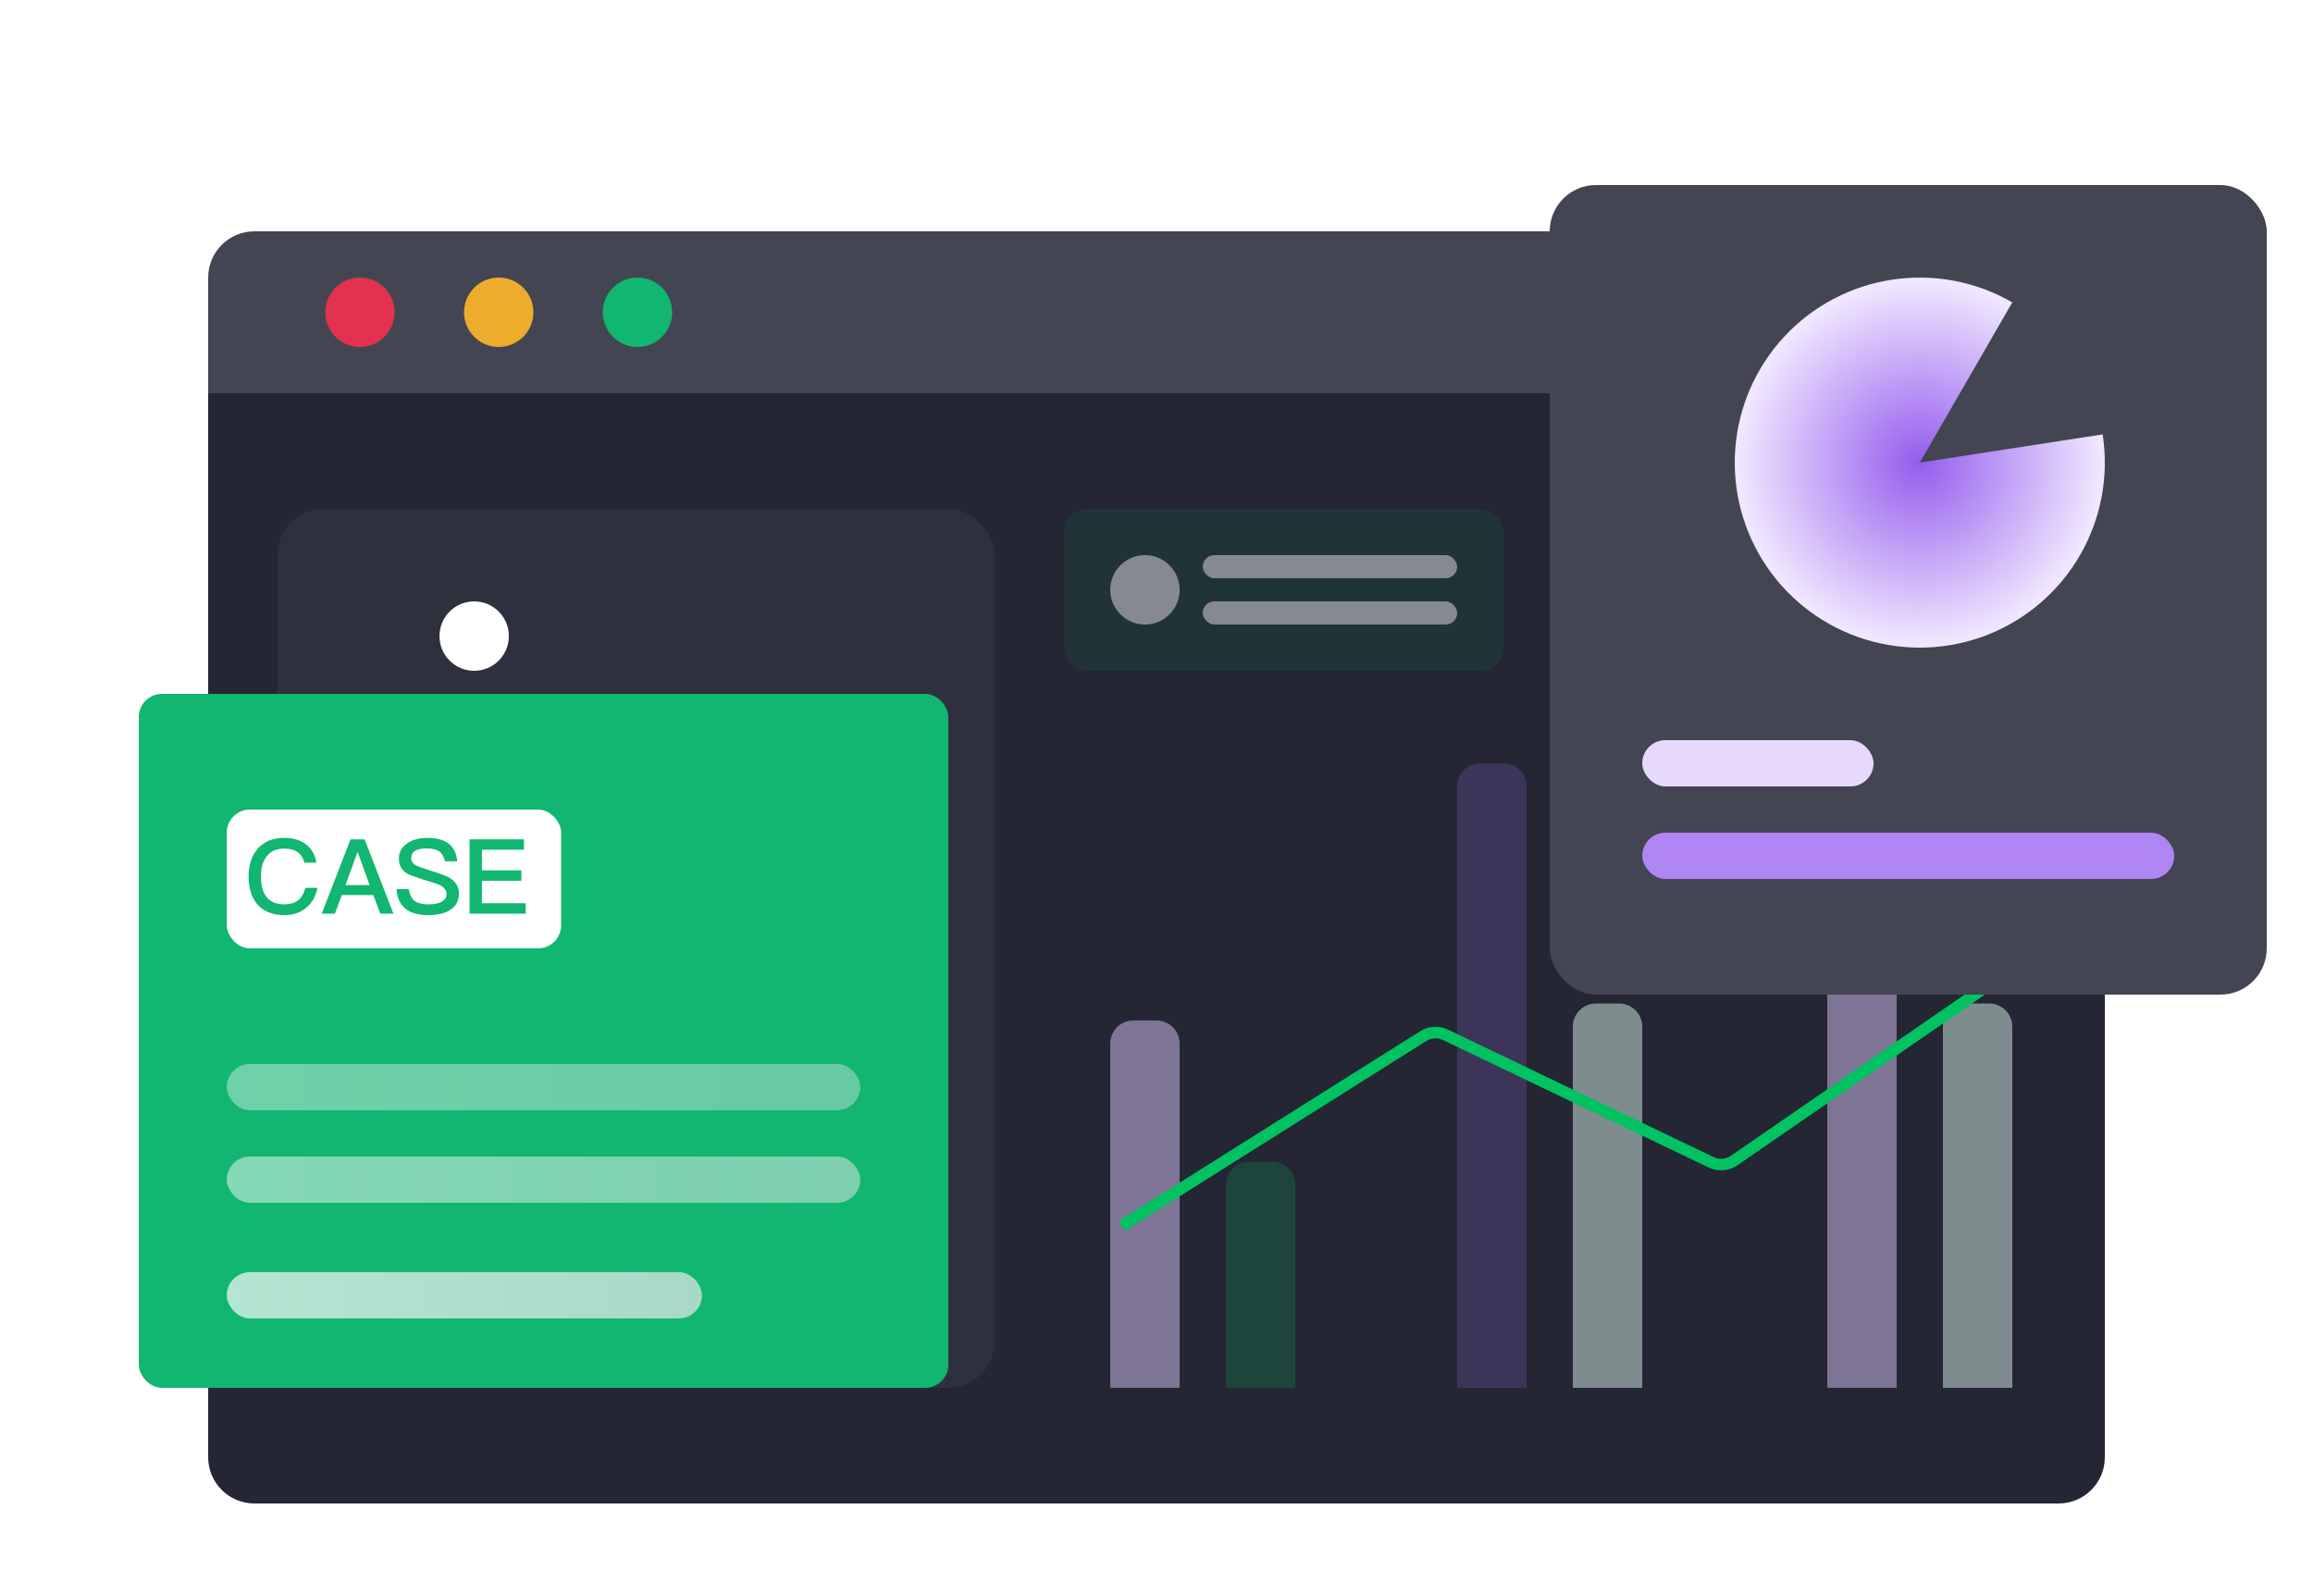 <svg width="100" height="69" viewBox="0 0 100 69" fill="none" xmlns="http://www.w3.org/2000/svg">
<g filter="url(#filter0_d_5607_29076)">
<path d="M7 10C7 8.895 7.895 8 9 8H87C88.105 8 89 8.895 89 10V15H7V10Z" fill="#434552"/>
<path d="M7 15H89V61C89 62.105 88.105 63 87 63H9C7.895 63 7 62.105 7 61V15Z" fill="#242633"/>
<circle cx="13.562" cy="11.5" r="1.5" fill="#E2324F"/>
<circle cx="19.561" cy="11.5" r="1.5" fill="#EDAC2C"/>
<circle cx="25.561" cy="11.5" r="1.5" fill="#11B671"/>
<rect x="10" y="20" width="31" height="38" rx="2" fill="#2E313D"/>
<circle cx="18.5" cy="25.5" r="1.5" fill="white"/>
<rect x="13" y="29" width="11" height="1" rx="0.5" fill="white"/>
<g opacity="0.5">
<rect opacity="0.2" x="44" y="20" width="19" height="7" rx="1" fill="#00A552"/>
<g opacity="0.9">
<circle cx="47.5" cy="23.5" r="1.5" fill="white"/>
<rect x="50" y="24" width="11" height="1" rx="0.5" fill="white"/>
<rect x="50" y="22" width="11" height="1" rx="0.5" fill="white"/>
</g>
<rect opacity="0.2" x="67" y="20" width="19" height="7" rx="1" fill="#3370FF"/>
<g opacity="0.9">
<circle cx="70.5" cy="23.5" r="1.5" fill="white"/>
<rect x="73" y="24" width="11" height="1" rx="0.5" fill="white"/>
<rect x="73" y="22" width="11" height="1" rx="0.5" fill="white"/>
</g>
<path d="M46 43.118C46 42.565 46.448 42.118 47 42.118H48C48.552 42.118 49 42.565 49 43.118V58H46V43.118Z" fill="#D7C1F8"/>
<path opacity="0.4" d="M51 49.227C51 48.674 51.448 48.227 52 48.227H53C53.552 48.227 54 48.674 54 49.227V58H51V49.227Z" fill="#00C261"/>
<path opacity="0.4" d="M61 32C61 31.448 61.448 31 62 31H63C63.552 31 64 31.448 64 32V58H61V32Z" fill="#A171EF"/>
<path d="M66 42.384C66 41.832 66.448 41.384 67 41.384H68C68.552 41.384 69 41.832 69 42.384V58H66V42.384Z" fill="#DAF2E9"/>
<path d="M77 32C77 31.448 77.448 31 78 31H79C79.552 31 80 31.448 80 32V58H77V32Z" fill="#D7C1F8"/>
<path d="M82 42.384C82 41.832 82.448 41.384 83 41.384H84C84.552 41.384 85 41.832 85 42.384V58H82V42.384Z" fill="#DAF2E9"/>
</g>
<path d="M46.5 51L59.532 42.794C59.823 42.611 60.188 42.59 60.498 42.739L71.977 48.249C72.3 48.404 72.682 48.374 72.978 48.171L87 38.5" stroke="#00C261" stroke-width="0.5"/>
<g filter="url(#filter1_d_5607_29076)">
<rect x="2" y="24" width="35" height="30" rx="1" fill="#11B671"/>
<rect x="5.804" y="29" width="14.457" height="6" rx="1" fill="white"/>
<path d="M16.301 30.287H18.652V30.737H16.835V31.628H18.542V32.078H16.835V33.05H18.73V33.5H16.301V30.287Z" fill="#11B671"/>
<path d="M14.478 30.224C14.861 30.224 15.162 30.301 15.377 30.458C15.605 30.625 15.738 30.886 15.77 31.237H15.24C15.194 31.039 15.108 30.895 14.989 30.809C14.87 30.719 14.688 30.679 14.45 30.679C14.245 30.679 14.089 30.706 13.98 30.764C13.843 30.832 13.779 30.944 13.779 31.097C13.779 31.232 13.852 31.345 14.007 31.426C14.076 31.462 14.263 31.529 14.564 31.624C15.007 31.759 15.29 31.867 15.418 31.939C15.701 32.105 15.843 32.335 15.843 32.632C15.843 32.92 15.728 33.149 15.5 33.316C15.272 33.478 14.948 33.563 14.532 33.563C14.131 33.563 13.816 33.487 13.592 33.334C13.318 33.145 13.167 32.848 13.145 32.438H13.674C13.711 32.681 13.797 32.857 13.939 32.96C14.067 33.05 14.263 33.1 14.532 33.1C14.77 33.1 14.961 33.059 15.098 32.983C15.235 32.902 15.308 32.798 15.308 32.663C15.308 32.492 15.203 32.357 15.003 32.258C14.939 32.227 14.729 32.155 14.368 32.047C13.966 31.921 13.715 31.831 13.619 31.777C13.368 31.628 13.245 31.412 13.245 31.129C13.245 30.845 13.364 30.62 13.61 30.458C13.838 30.301 14.126 30.224 14.478 30.224Z" fill="#11B671"/>
<path d="M11.155 30.287H11.763L13.009 33.5H12.438L12.142 32.695H10.777L10.48 33.5H9.909L11.155 30.287ZM10.936 32.263H11.982L11.47 30.854H11.452L10.936 32.263Z" fill="#11B671"/>
<path d="M8.3 30.224C8.684 30.224 9.003 30.323 9.25 30.521C9.487 30.71 9.629 30.971 9.679 31.295H9.158C9.104 31.084 9.003 30.931 8.853 30.832C8.707 30.733 8.519 30.688 8.291 30.688C7.949 30.688 7.693 30.8 7.52 31.034C7.36 31.241 7.282 31.529 7.282 31.898C7.282 32.276 7.36 32.569 7.515 32.771C7.684 32.987 7.949 33.1 8.305 33.1C8.538 33.1 8.729 33.041 8.875 32.933C9.031 32.812 9.14 32.627 9.204 32.384H9.725C9.652 32.762 9.483 33.055 9.213 33.266C8.962 33.464 8.661 33.563 8.309 33.563C7.766 33.563 7.36 33.392 7.095 33.059C6.862 32.771 6.748 32.384 6.748 31.898C6.748 31.421 6.867 31.03 7.109 30.733C7.383 30.391 7.78 30.224 8.3 30.224Z" fill="#11B671"/>
<rect opacity="0.4" x="5.804" y="40" width="27.391" height="2" rx="1" fill="url(#paint0_linear_5607_29076)"/>
<rect opacity="0.5" x="5.804" y="44" width="27.391" height="2" rx="1" fill="url(#paint1_linear_5607_29076)"/>
<rect opacity="0.7" x="5.804" y="49" width="20.544" height="2" rx="1" fill="url(#paint2_linear_5607_29076)"/>
</g>
<g filter="url(#filter2_d_5607_29076)">
<g filter="url(#filter3_d_5607_29076)">
<rect x="63" y="2" width="31" height="35" rx="2" fill="#434552"/>
</g>
<rect x="67" y="26" width="10" height="2" rx="1" fill="#E7D9FE"/>
<rect x="67" y="30" width="23" height="2" rx="1" fill="#AF85F3"/>
<path d="M83 7.072C81.429 6.165 79.597 5.819 77.804 6.09C76.011 6.361 74.363 7.233 73.131 8.564C71.898 9.895 71.155 11.604 71.022 13.413C70.888 15.222 71.374 17.022 72.398 18.518C73.423 20.015 74.925 21.119 76.659 21.65C78.394 22.18 80.257 22.106 81.943 21.439C83.629 20.772 85.039 19.551 85.941 17.978C86.843 16.404 87.183 14.571 86.906 12.779L79 14L83 7.072Z" fill="url(#paint3_angular_5607_29076)"/>
</g>
</g>
<defs>
<filter id="filter0_d_5607_29076" x="0" y="0" width="100" height="69" filterUnits="userSpaceOnUse" color-interpolation-filters="sRGB">
<feFlood flood-opacity="0" result="BackgroundImageFix"/>
<feColorMatrix in="SourceAlpha" type="matrix" values="0 0 0 0 0 0 0 0 0 0 0 0 0 0 0 0 0 0 127 0" result="hardAlpha"/>
<feOffset dx="2" dy="2"/>
<feGaussianBlur stdDeviation="2"/>
<feComposite in2="hardAlpha" operator="out"/>
<feColorMatrix type="matrix" values="0 0 0 0 0.285 0 0 0 0 0 0 0 0 0 0.747 0 0 0 0.11 0"/>
<feBlend mode="normal" in2="BackgroundImageFix" result="effect1_dropShadow_5607_29076"/>
<feBlend mode="normal" in="SourceGraphic" in2="effect1_dropShadow_5607_29076" result="shape"/>
</filter>
<filter id="filter1_d_5607_29076" x="0" y="24" width="43" height="38" filterUnits="userSpaceOnUse" color-interpolation-filters="sRGB">
<feFlood flood-opacity="0" result="BackgroundImageFix"/>
<feColorMatrix in="SourceAlpha" type="matrix" values="0 0 0 0 0 0 0 0 0 0 0 0 0 0 0 0 0 0 127 0" result="hardAlpha"/>
<feOffset dx="2" dy="4"/>
<feGaussianBlur stdDeviation="2"/>
<feComposite in2="hardAlpha" operator="out"/>
<feColorMatrix type="matrix" values="0 0 0 0 0.119 0 0 0 0 0 0 0 0 0 0.311 0 0 0 0.1 0"/>
<feBlend mode="normal" in2="BackgroundImageFix" result="effect1_dropShadow_5607_29076"/>
<feBlend mode="normal" in="SourceGraphic" in2="effect1_dropShadow_5607_29076" result="shape"/>
</filter>
<filter id="filter2_d_5607_29076" x="61" y="2" width="39" height="43" filterUnits="userSpaceOnUse" color-interpolation-filters="sRGB">
<feFlood flood-opacity="0" result="BackgroundImageFix"/>
<feColorMatrix in="SourceAlpha" type="matrix" values="0 0 0 0 0 0 0 0 0 0 0 0 0 0 0 0 0 0 127 0" result="hardAlpha"/>
<feOffset dx="2" dy="4"/>
<feGaussianBlur stdDeviation="2"/>
<feComposite in2="hardAlpha" operator="out"/>
<feColorMatrix type="matrix" values="0 0 0 0 0.119 0 0 0 0 0 0 0 0 0 0.311 0 0 0 0.1 0"/>
<feBlend mode="normal" in2="BackgroundImageFix" result="effect1_dropShadow_5607_29076"/>
<feBlend mode="normal" in="SourceGraphic" in2="effect1_dropShadow_5607_29076" result="shape"/>
</filter>
<filter id="filter3_d_5607_29076" x="62" y="1" width="33" height="37" filterUnits="userSpaceOnUse" color-interpolation-filters="sRGB">
<feFlood flood-opacity="0" result="BackgroundImageFix"/>
<feColorMatrix in="SourceAlpha" type="matrix" values="0 0 0 0 0 0 0 0 0 0 0 0 0 0 0 0 0 0 127 0" result="hardAlpha"/>
<feOffset/>
<feGaussianBlur stdDeviation="0.5"/>
<feComposite in2="hardAlpha" operator="out"/>
<feColorMatrix type="matrix" values="0 0 0 0 0.141 0 0 0 0 0.149 0 0 0 0 0.2 0 0 0 1 0"/>
<feBlend mode="normal" in2="BackgroundImageFix" result="effect1_dropShadow_5607_29076"/>
<feBlend mode="normal" in="SourceGraphic" in2="effect1_dropShadow_5607_29076" result="shape"/>
</filter>
<linearGradient id="paint0_linear_5607_29076" x1="0.098" y1="41" x2="33.196" y2="41" gradientUnits="userSpaceOnUse">
<stop stop-color="white"/>
<stop offset="1" stop-color="#E9E8EC"/>
</linearGradient>
<linearGradient id="paint1_linear_5607_29076" x1="0.098" y1="45" x2="33.196" y2="45" gradientUnits="userSpaceOnUse">
<stop stop-color="white"/>
<stop offset="1" stop-color="#E9E8EC"/>
</linearGradient>
<linearGradient id="paint2_linear_5607_29076" x1="1.524" y1="50" x2="26.348" y2="50" gradientUnits="userSpaceOnUse">
<stop stop-color="white"/>
<stop offset="1" stop-color="#E9E8EC"/>
</linearGradient>
<radialGradient id="paint3_angular_5607_29076" cx="0" cy="0" r="1" gradientUnits="userSpaceOnUse" gradientTransform="translate(79 14) rotate(-46.608) scale(7.85)">
<stop stop-color="#945DED"/>
<stop offset="1" stop-color="#F0E7FF"/>
</radialGradient>
</defs>
</svg>
